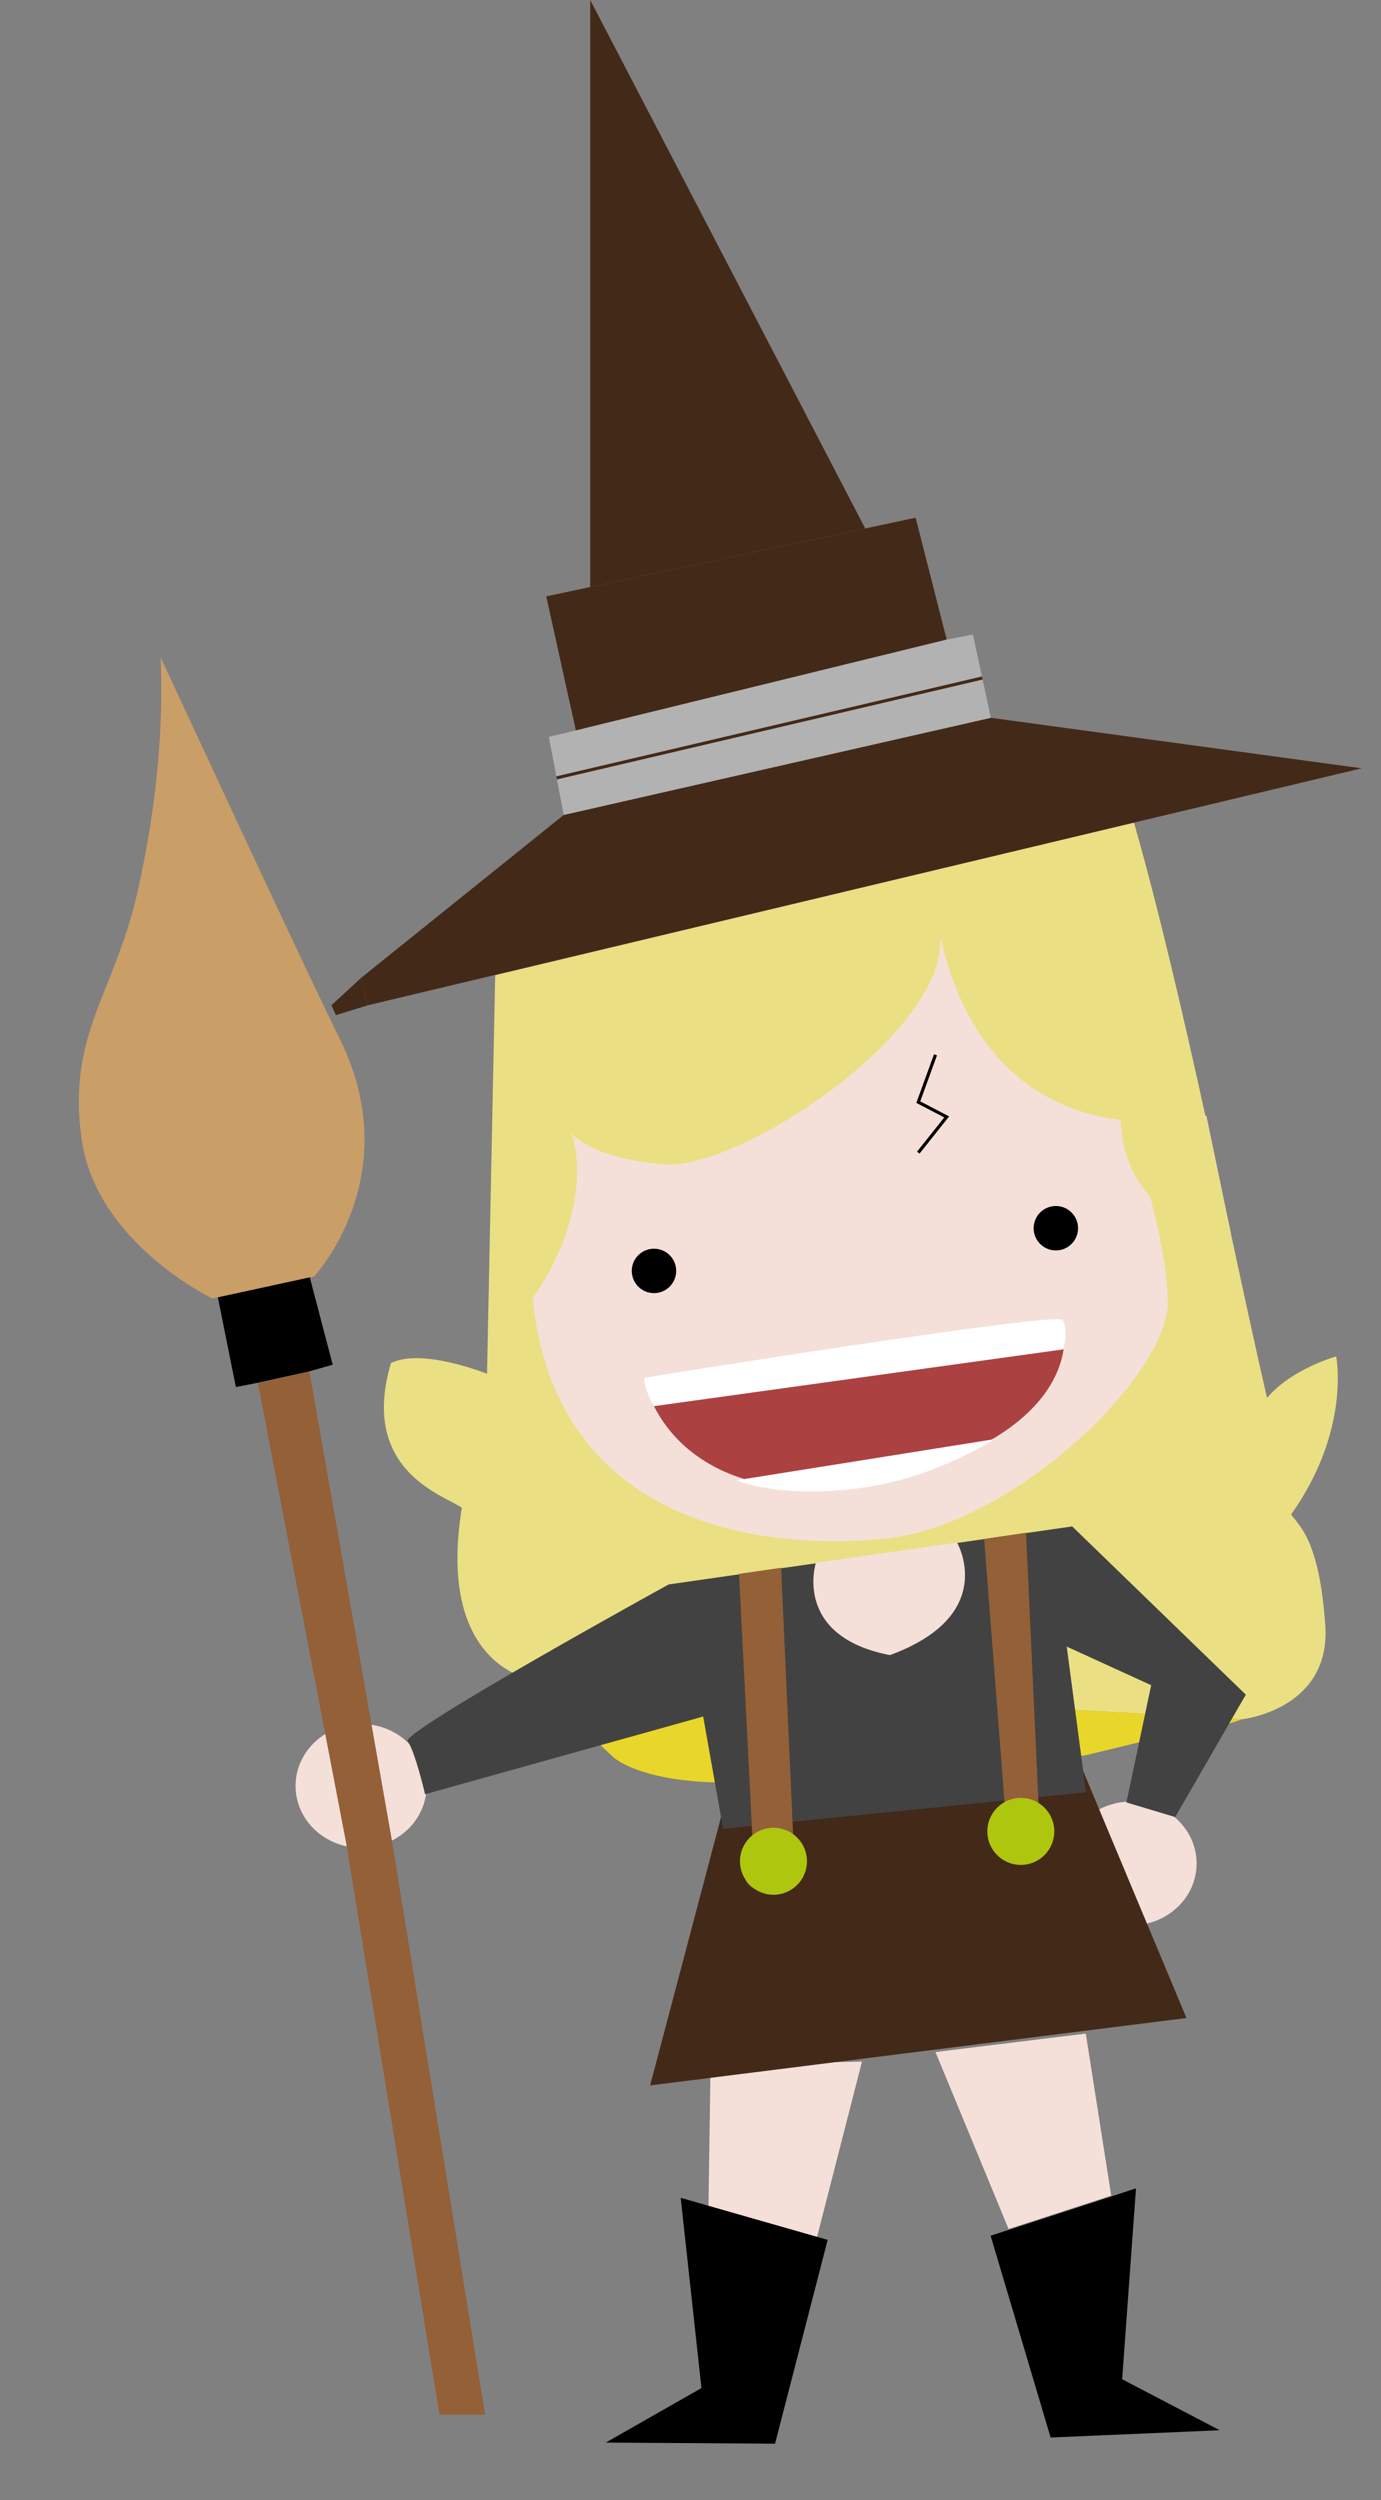 <?xml version="1.0" encoding="utf-8"?>
<!-- Generator: Adobe Illustrator 15.1.0, SVG Export Plug-In . SVG Version: 6.00 Build 0)  -->
<!DOCTYPE svg PUBLIC "-//W3C//DTD SVG 1.1//EN" "http://www.w3.org/Graphics/SVG/1.1/DTD/svg11.dtd">
<svg version="1.1" xmlns="http://www.w3.org/2000/svg" xmlns:xlink="http://www.w3.org/1999/xlink" x="0px" y="0px"
	 width="437.978px" height="792.4px" viewBox="0 0 437.978 792.4" enable-background="new 0 0 437.978 792.4" xml:space="preserve">
<rect x="0" y="0" width="437.978" height="792.4" fill="#808080" stroke="none"/>
<g id="Calque_1">
</g>
<g id="Calque_6">
</g>
<g id="Calque_4">
</g>
<g id="Calque_3">
	<ellipse fill="#F4E0D9" cx="358.721" cy="590.638" rx="20.78" ry="19.626"/>
	<ellipse fill="#F4E0D9" cx="114.519" cy="566.06" rx="20.781" ry="19.626"/>
	<path fill="#EAE083" d="M168.935,532.405c0,0-30.633-4.003-22.475-54.493c-5.08-3.848-32.633-11.391-22.474-45.872
		c9.852-4.926,30.479,3.388,30.479,3.388l2.587-126.321l202.593-48.379c16.02,56.375,30.03,129.492,42.189,182.368
		c7.851-9.313,21.936-13.161,21.936-13.161s4.695,23.398-14.315,50.105c2.695,3.644,9.003,8.389,10.852,35.096
		c1.846,26.708-26.323,29.787-26.323,29.787"/>
	<path fill="#F4E0D9" d="M363.505,374.594c0,0,6.465,22.474,6.773,36.329c2.462,23.705-50.49,74.81-92.358,76.965
		c-7.681,0.643-100.288,10.16-108.985-76.35c20.935-30.556,12.314-52.337,12.314-52.337s5.85,8.004,29.555,9.852
		c23.706,1.848,89.282-41.562,87.434-72.04c16.933,74.811,84.356,56.647,84.356,56.647l7.801,37.419l-11.495-5.154
		c-24.935-12.621-22.987-30.62-22.99-30.609"/>
	<path fill="#AB4141" d="M204.185,436.687l132.844-18.299c0,0,11.699,37.867-67.422,53.288
		C210.496,476.575,204.185,436.687,204.185,436.687z"/>
	<polygon fill="#432918" points="116.598,318.64 431.852,243.521 314.246,227.512 178.786,258.298 114.52,309.943 	"/>
	<polygon fill="#432918" points="182.634,231.514 300.237,202.729 290.387,164.091 173.245,189.029 	"/>
	<polygon fill="#B2B2B2" points="314.248,227.512 308.551,201.113 300.237,202.729 182.634,231.514 174.053,233.554 
		178.786,258.298 	"/>
	<path fill="none" d="M300.237,202.729"/>
	<path fill="none" d="M234.446,502.529l4.411,87.187c0,0-2.439,2.992-2.571,8.081c-0.045,4.503,4.648,5.472,9.229,5.541
		c4.771,0,8.428-2.694,8.648-7.858c-0.077-3-2.414-6.688-2.414-6.688l-3.954-88.177"/>
	<path fill="none" d="M238.857,589.715c0,0,6.157-4.158,12.893-0.925"/>
	<path fill="none" d="M329.244,575.341c-7.359-1.328-10.996,0.981-10.996,0.981"/>
	<path fill="#E9D62A" d="M393.982,544.921c-13.931,4.925-31.678,7.054-31.678,7.054l-18.251,4.418c0,0-94.767,9.462-118.632,8.513
		c-23.866-0.949-31.043-8.078-31.043-8.078l-26.029-24.529L393.982,544.921z"/>
	<circle cx="334.857" cy="389.292" r="7.042"/>
	<circle cx="207.406" cy="402.824" r="7.042"/>
	<polygon fill="#936037" points="109.821,584.355 139.379,765.351 153.849,765.351 124.221,582.929 98.125,434.705 81.809,438.4 	
		"/>
	<polyline points="97.918,434.705 105.514,432.549 97.918,403.611 68.802,409.768 74.815,439.63 81.145,438.4 	"/>
	<path fill="none" d="M316.199,578.5c0,0,7.854-8.627,15.034-0.284"/>
	<circle fill="#C6970F" cx="245.304" cy="597.104" r="9.544"/>
	<circle fill="#C6970F" cx="323.717" cy="584.473" r="9.544"/>
	<polygon fill="#F4E0D9" points="344.354,644.556 352.422,695.928 319.865,706.495 296.686,650.404 	"/>
	<polygon points="360.273,693.619 355.886,754.114 386.825,770.277 333.199,772.586 314.173,708.628 	"/>
	<polygon fill="#F4E0D9" points="225.359,654.339 224.582,706.334 258.301,712.225 273.377,653.436 	"/>
	<polygon points="215.881,696.615 222.46,756.91 192.127,774.186 245.801,774.545 262.492,709.94 	"/>
	<polygon fill="#432918" points="228.778,575.547 343.194,560.571 376.283,639.621 206.185,660.985 	"/>
	<path fill="none" d="M227.31,578.5"/>
	<path fill="none" d="M339.839,487.434"/>
	<path fill="#424242" d="M340.039,483.806l55.067,53.33l-22.397,38.791l-15.469-4.625l7.852-37.167l-26.786-12.237l6.118,46.179
		l-115.102,11.546l-6.312-35.559l-88.203,24.629c0,0-3.232-13.854-5.542-16.779c-2.309-2.924,82.816-49.72,82.816-49.72
		l128.427-18.454"/>
	<g>
		<path fill="#936037" d="M325.403,485.82l3.954,85.695c0,0,3.842,4.639,3.842,8.875c0,7.38-6.085,9.855-9.142,9.855
			c-3.085,0-9.198-1.383-9.423-8.068c-0.225-6.687,4.038-9.683,4.038-9.683l-6.554-84.717"/>
	</g>
	<path fill="#F4E0D9" d="M258.753,495.348c0,0-7.465,23.25,23.475,29.253c34.637-12.699,21.293-35.676,21.293-35.676"/>
	<path fill="#936037" d="M234.387,498.834l4.411,87.187c0,0-2.439,2.992-2.57,8.08c-0.046,4.504,4.646,5.473,9.229,5.542
		c4.771,0,8.428-2.693,8.648-7.856c-0.076-3.002-2.414-6.69-2.414-6.69l-3.955-88.178"/>
	<path fill="#EAE083" d="M355.5,354.707c0,0-1.538,31.71,34.895,36.726l-7.801-37.418L355.5,354.707z"/>
	<circle fill="#AFC60F" cx="323.747" cy="580.473" r="10.621"/>
	<circle fill="#AFC60F" cx="245.304" cy="589.94" r="10.621"/>
	<path fill="#FFFFFF" d="M207.406,445.696l129.915-18.022c0,0,1.556-6.515-0.293-9.285c-1.847-2.771-132.844,18.299-132.844,18.299
		S204.52,440.827,207.406,445.696z"/>
	<path fill="#FFFFFF" d="M233.522,469.2l81.753-13.035c0,0-17.883,11.856-40.876,15.248
		C247.748,475.344,233.522,469.2,233.522,469.2z"/>
	<polyline fill="#432918" points="187.188,186.06 187.188,0 274.399,167.495 	"/>
	<polyline fill="none" stroke="#000000" stroke-miterlimit="10" points="296.686,334.328 291.234,349.328 300.237,354.014 
		291.234,365.328 	"/>
	<polyline fill="#432918" points="114.52,309.943 105.093,318.64 105.514,319.545 106.533,321.752 116.598,318.64 	"/>
	<path fill="#CA9E67" d="M67.367,411.57c0,0-36.95-17.605-41.511-50.673c-4.561-33.067,10.355-45.78,17.674-77.888
		c3.759-16.493,8.744-44.152,7.412-74.693c0,0,46.036,99.354,56.667,120.654c21.812,43.704-7.945,75.58-7.945,75.58"/>
	<line fill="none" stroke="#432918" stroke-miterlimit="10" x1="176.54" y1="246.555" x2="311.525" y2="214.895"/>
	<path fill="none" stroke="#432918" stroke-miterlimit="10" d="M355.5,354.707"/>
</g>
<g id="Calque_5">
</g>
</svg>
